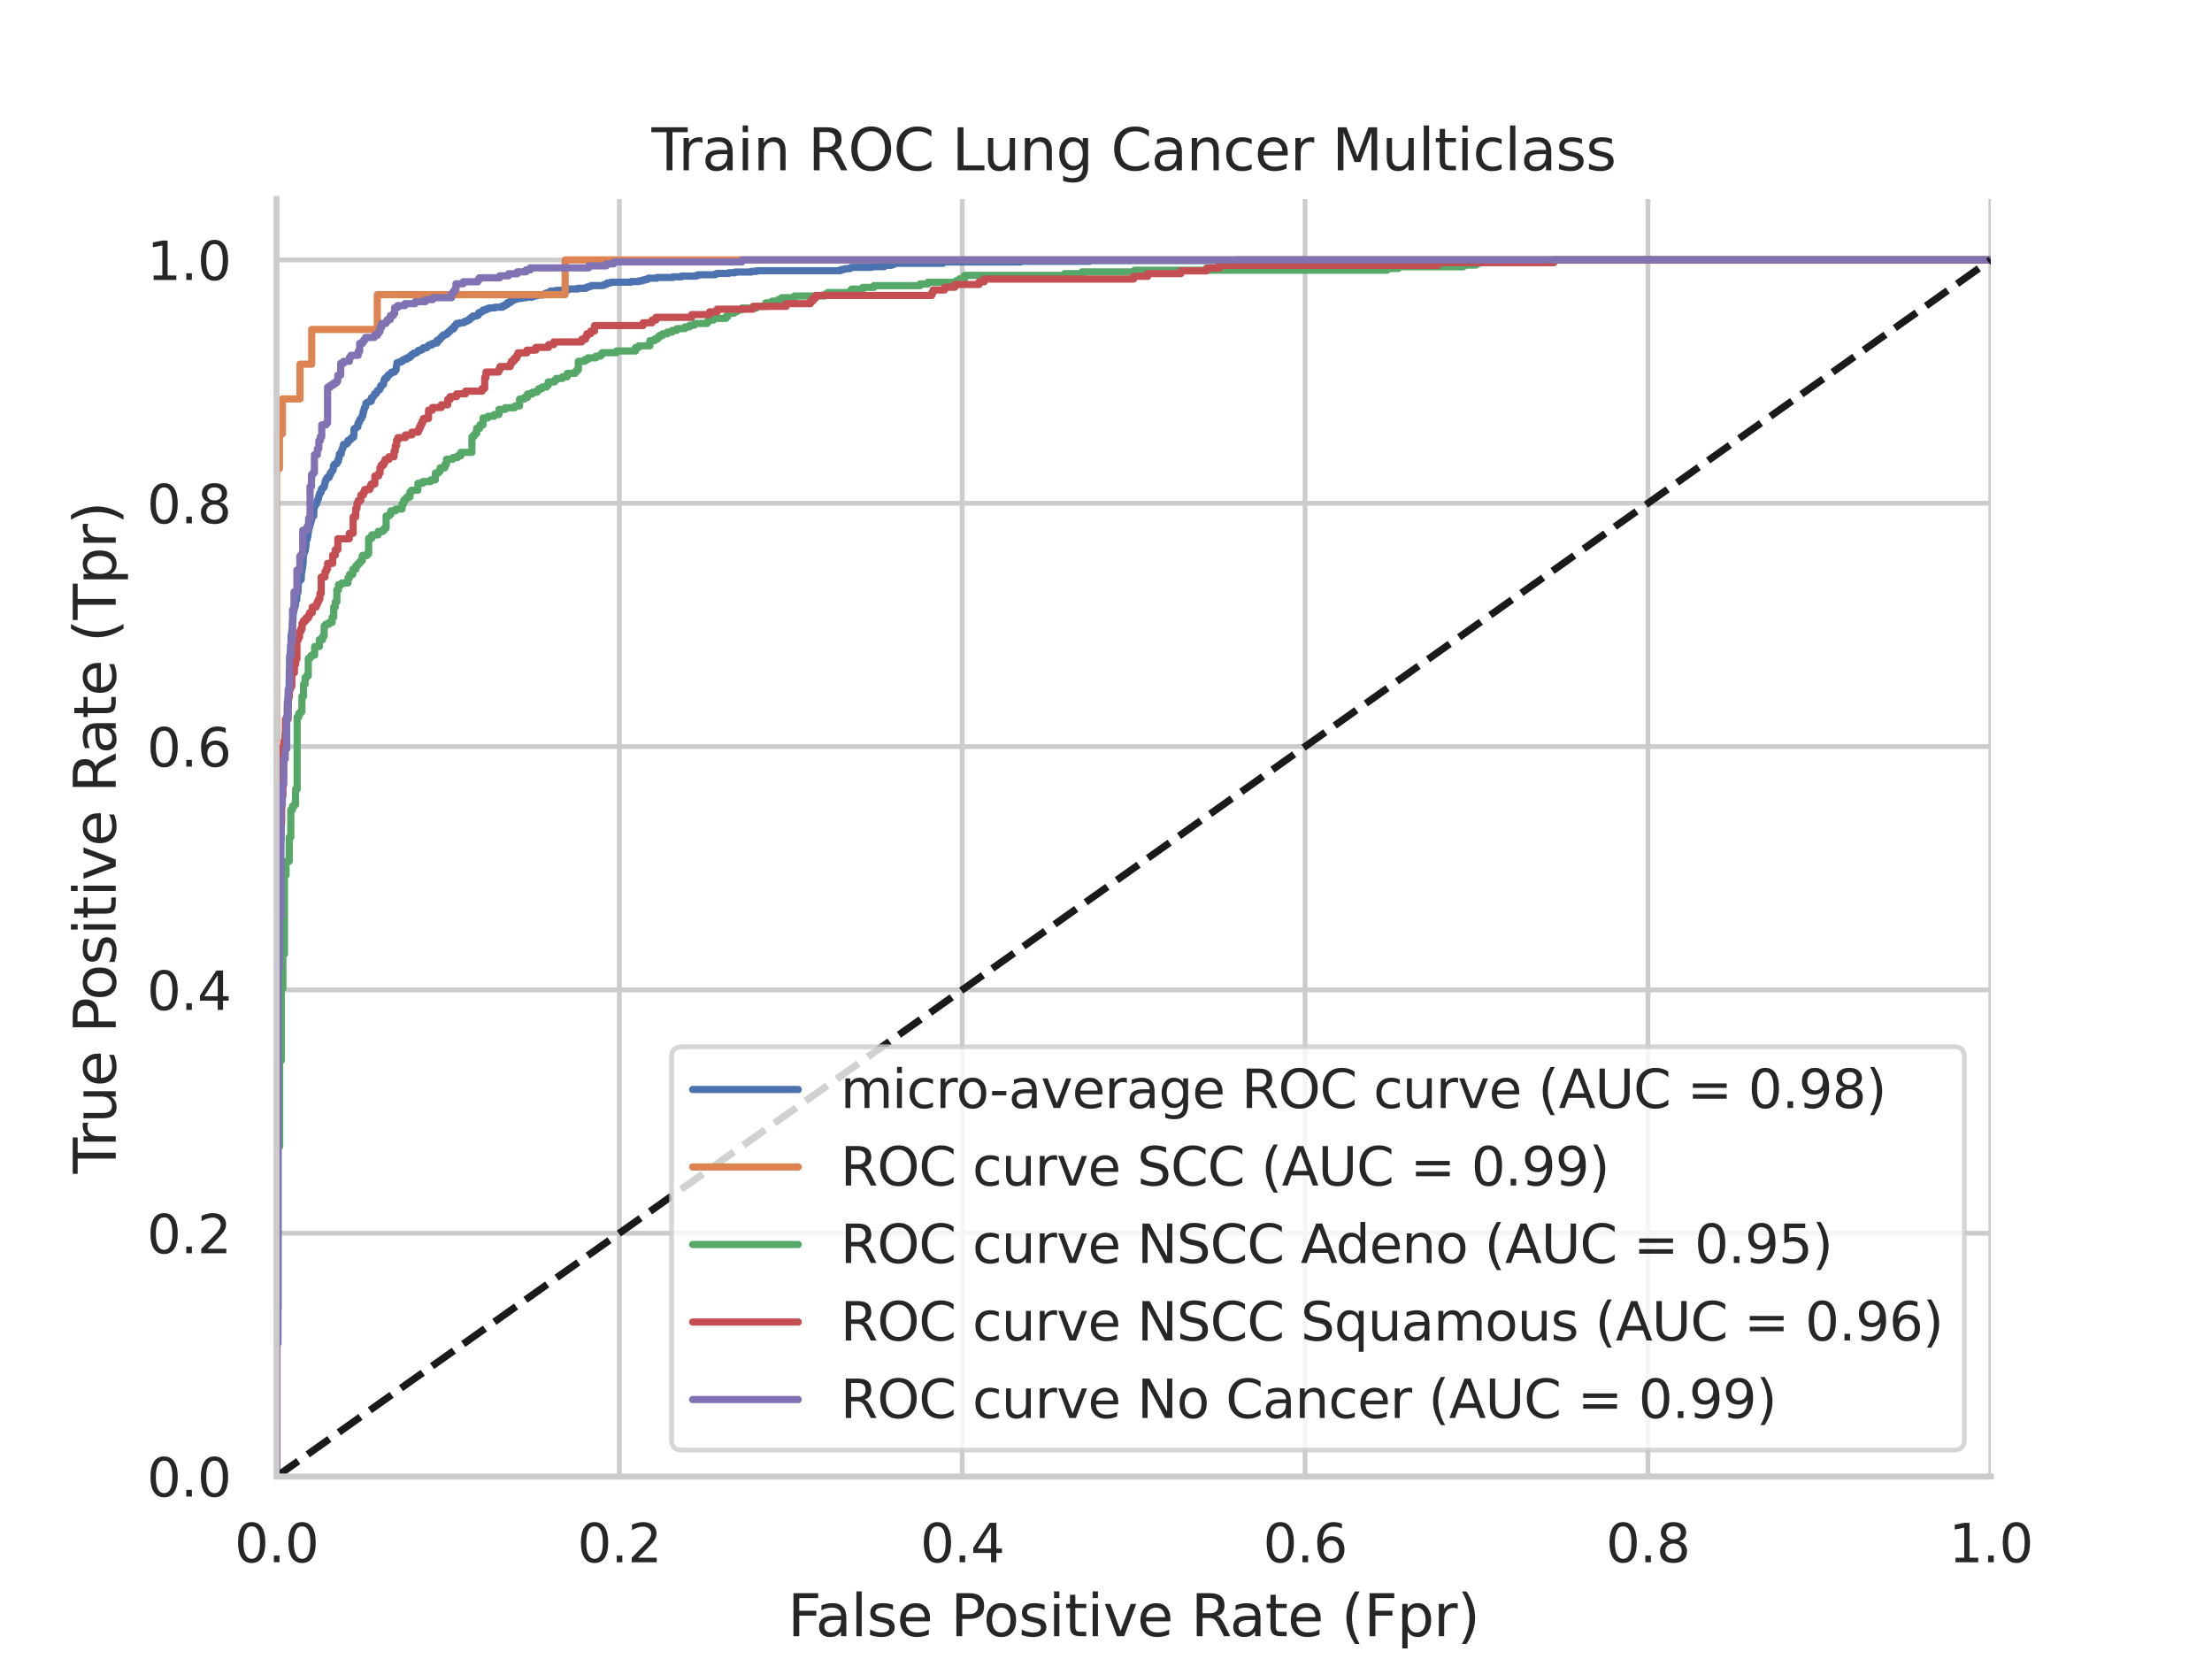 <?xml version="1.0" encoding="utf-8" standalone="no"?>
<!DOCTYPE svg PUBLIC "-//W3C//DTD SVG 1.1//EN"
  "http://www.w3.org/Graphics/SVG/1.1/DTD/svg11.dtd">
<svg xmlns:xlink="http://www.w3.org/1999/xlink" width="460.8pt" height="345.6pt" viewBox="0 0 460.8 345.6" xmlns="http://www.w3.org/2000/svg" version="1.1">
 <defs>
  <style type="text/css">*{stroke-linejoin: round; stroke-linecap: butt}</style>
 </defs>
 <g id="figure_1">
  <g id="patch_1">
   <path d="M 0 345.6 
L 460.8 345.6 
L 460.8 0 
L 0 0 
z
" style="fill: #ffffff"/>
  </g>
  <g id="axes_1">
   <g id="patch_2">
    <path d="M 57.6 307.584 
L 414.72 307.584 
L 414.72 41.472 
L 57.6 41.472 
z
" style="fill: #ffffff"/>
   </g>
   <g id="matplotlib.axis_1">
    <g id="xtick_1">
     <g id="line2d_1">
      <path d="M 57.6 307.584 
L 57.6 41.472 
" clip-path="url(#pff901f9ad7)" style="fill: none; stroke: #cccccc; stroke-linecap: round"/>
     </g>
     <g id="text_1">
      <!-- 0.0 -->
      <g style="fill: #262626" transform="translate(48.853 325.442) scale(0.11 -0.11)">
       <defs>
        <path id="DejaVuSans-30" d="M 2034 4250 
Q 1547 4250 1301 3770 
Q 1056 3291 1056 2328 
Q 1056 1369 1301 889 
Q 1547 409 2034 409 
Q 2525 409 2770 889 
Q 3016 1369 3016 2328 
Q 3016 3291 2770 3770 
Q 2525 4250 2034 4250 
z
M 2034 4750 
Q 2819 4750 3233 4129 
Q 3647 3509 3647 2328 
Q 3647 1150 3233 529 
Q 2819 -91 2034 -91 
Q 1250 -91 836 529 
Q 422 1150 422 2328 
Q 422 3509 836 4129 
Q 1250 4750 2034 4750 
z
" transform="scale(0.016)"/>
        <path id="DejaVuSans-2e" d="M 684 794 
L 1344 794 
L 1344 0 
L 684 0 
L 684 794 
z
" transform="scale(0.016)"/>
       </defs>
       <use xlink:href="#DejaVuSans-30"/>
       <use xlink:href="#DejaVuSans-2e" x="63.623"/>
       <use xlink:href="#DejaVuSans-30" x="95.41"/>
      </g>
     </g>
    </g>
    <g id="xtick_2">
     <g id="line2d_2">
      <path d="M 129.024 307.584 
L 129.024 41.472 
" clip-path="url(#pff901f9ad7)" style="fill: none; stroke: #cccccc; stroke-linecap: round"/>
     </g>
     <g id="text_2">
      <!-- 0.2 -->
      <g style="fill: #262626" transform="translate(120.277 325.442) scale(0.11 -0.11)">
       <defs>
        <path id="DejaVuSans-32" d="M 1228 531 
L 3431 531 
L 3431 0 
L 469 0 
L 469 531 
Q 828 903 1448 1529 
Q 2069 2156 2228 2338 
Q 2531 2678 2651 2914 
Q 2772 3150 2772 3378 
Q 2772 3750 2511 3984 
Q 2250 4219 1831 4219 
Q 1534 4219 1204 4116 
Q 875 4013 500 3803 
L 500 4441 
Q 881 4594 1212 4672 
Q 1544 4750 1819 4750 
Q 2544 4750 2975 4387 
Q 3406 4025 3406 3419 
Q 3406 3131 3298 2873 
Q 3191 2616 2906 2266 
Q 2828 2175 2409 1742 
Q 1991 1309 1228 531 
z
" transform="scale(0.016)"/>
       </defs>
       <use xlink:href="#DejaVuSans-30"/>
       <use xlink:href="#DejaVuSans-2e" x="63.623"/>
       <use xlink:href="#DejaVuSans-32" x="95.41"/>
      </g>
     </g>
    </g>
    <g id="xtick_3">
     <g id="line2d_3">
      <path d="M 200.448 307.584 
L 200.448 41.472 
" clip-path="url(#pff901f9ad7)" style="fill: none; stroke: #cccccc; stroke-linecap: round"/>
     </g>
     <g id="text_3">
      <!-- 0.4 -->
      <g style="fill: #262626" transform="translate(191.701 325.442) scale(0.11 -0.11)">
       <defs>
        <path id="DejaVuSans-34" d="M 2419 4116 
L 825 1625 
L 2419 1625 
L 2419 4116 
z
M 2253 4666 
L 3047 4666 
L 3047 1625 
L 3713 1625 
L 3713 1100 
L 3047 1100 
L 3047 0 
L 2419 0 
L 2419 1100 
L 313 1100 
L 313 1709 
L 2253 4666 
z
" transform="scale(0.016)"/>
       </defs>
       <use xlink:href="#DejaVuSans-30"/>
       <use xlink:href="#DejaVuSans-2e" x="63.623"/>
       <use xlink:href="#DejaVuSans-34" x="95.41"/>
      </g>
     </g>
    </g>
    <g id="xtick_4">
     <g id="line2d_4">
      <path d="M 271.872 307.584 
L 271.872 41.472 
" clip-path="url(#pff901f9ad7)" style="fill: none; stroke: #cccccc; stroke-linecap: round"/>
     </g>
     <g id="text_4">
      <!-- 0.6 -->
      <g style="fill: #262626" transform="translate(263.125 325.442) scale(0.11 -0.11)">
       <defs>
        <path id="DejaVuSans-36" d="M 2113 2584 
Q 1688 2584 1439 2293 
Q 1191 2003 1191 1497 
Q 1191 994 1439 701 
Q 1688 409 2113 409 
Q 2538 409 2786 701 
Q 3034 994 3034 1497 
Q 3034 2003 2786 2293 
Q 2538 2584 2113 2584 
z
M 3366 4563 
L 3366 3988 
Q 3128 4100 2886 4159 
Q 2644 4219 2406 4219 
Q 1781 4219 1451 3797 
Q 1122 3375 1075 2522 
Q 1259 2794 1537 2939 
Q 1816 3084 2150 3084 
Q 2853 3084 3261 2657 
Q 3669 2231 3669 1497 
Q 3669 778 3244 343 
Q 2819 -91 2113 -91 
Q 1303 -91 875 529 
Q 447 1150 447 2328 
Q 447 3434 972 4092 
Q 1497 4750 2381 4750 
Q 2619 4750 2861 4703 
Q 3103 4656 3366 4563 
z
" transform="scale(0.016)"/>
       </defs>
       <use xlink:href="#DejaVuSans-30"/>
       <use xlink:href="#DejaVuSans-2e" x="63.623"/>
       <use xlink:href="#DejaVuSans-36" x="95.41"/>
      </g>
     </g>
    </g>
    <g id="xtick_5">
     <g id="line2d_5">
      <path d="M 343.296 307.584 
L 343.296 41.472 
" clip-path="url(#pff901f9ad7)" style="fill: none; stroke: #cccccc; stroke-linecap: round"/>
     </g>
     <g id="text_5">
      <!-- 0.8 -->
      <g style="fill: #262626" transform="translate(334.549 325.442) scale(0.11 -0.11)">
       <defs>
        <path id="DejaVuSans-38" d="M 2034 2216 
Q 1584 2216 1326 1975 
Q 1069 1734 1069 1313 
Q 1069 891 1326 650 
Q 1584 409 2034 409 
Q 2484 409 2743 651 
Q 3003 894 3003 1313 
Q 3003 1734 2745 1975 
Q 2488 2216 2034 2216 
z
M 1403 2484 
Q 997 2584 770 2862 
Q 544 3141 544 3541 
Q 544 4100 942 4425 
Q 1341 4750 2034 4750 
Q 2731 4750 3128 4425 
Q 3525 4100 3525 3541 
Q 3525 3141 3298 2862 
Q 3072 2584 2669 2484 
Q 3125 2378 3379 2068 
Q 3634 1759 3634 1313 
Q 3634 634 3220 271 
Q 2806 -91 2034 -91 
Q 1263 -91 848 271 
Q 434 634 434 1313 
Q 434 1759 690 2068 
Q 947 2378 1403 2484 
z
M 1172 3481 
Q 1172 3119 1398 2916 
Q 1625 2713 2034 2713 
Q 2441 2713 2670 2916 
Q 2900 3119 2900 3481 
Q 2900 3844 2670 4047 
Q 2441 4250 2034 4250 
Q 1625 4250 1398 4047 
Q 1172 3844 1172 3481 
z
" transform="scale(0.016)"/>
       </defs>
       <use xlink:href="#DejaVuSans-30"/>
       <use xlink:href="#DejaVuSans-2e" x="63.623"/>
       <use xlink:href="#DejaVuSans-38" x="95.41"/>
      </g>
     </g>
    </g>
    <g id="xtick_6">
     <g id="line2d_6">
      <path d="M 414.72 307.584 
L 414.72 41.472 
" clip-path="url(#pff901f9ad7)" style="fill: none; stroke: #cccccc; stroke-linecap: round"/>
     </g>
     <g id="text_6">
      <!-- 1.0 -->
      <g style="fill: #262626" transform="translate(405.973 325.442) scale(0.11 -0.11)">
       <defs>
        <path id="DejaVuSans-31" d="M 794 531 
L 1825 531 
L 1825 4091 
L 703 3866 
L 703 4441 
L 1819 4666 
L 2450 4666 
L 2450 531 
L 3481 531 
L 3481 0 
L 794 0 
L 794 531 
z
" transform="scale(0.016)"/>
       </defs>
       <use xlink:href="#DejaVuSans-31"/>
       <use xlink:href="#DejaVuSans-2e" x="63.623"/>
       <use xlink:href="#DejaVuSans-30" x="95.41"/>
      </g>
     </g>
    </g>
    <g id="text_7">
     <!-- False Positive Rate (Fpr) -->
     <g style="fill: #262626" transform="translate(164.085 340.848) scale(0.12 -0.12)">
      <defs>
       <path id="DejaVuSans-46" d="M 628 4666 
L 3309 4666 
L 3309 4134 
L 1259 4134 
L 1259 2759 
L 3109 2759 
L 3109 2228 
L 1259 2228 
L 1259 0 
L 628 0 
L 628 4666 
z
" transform="scale(0.016)"/>
       <path id="DejaVuSans-61" d="M 2194 1759 
Q 1497 1759 1228 1600 
Q 959 1441 959 1056 
Q 959 750 1161 570 
Q 1363 391 1709 391 
Q 2188 391 2477 730 
Q 2766 1069 2766 1631 
L 2766 1759 
L 2194 1759 
z
M 3341 1997 
L 3341 0 
L 2766 0 
L 2766 531 
Q 2569 213 2275 61 
Q 1981 -91 1556 -91 
Q 1019 -91 701 211 
Q 384 513 384 1019 
Q 384 1609 779 1909 
Q 1175 2209 1959 2209 
L 2766 2209 
L 2766 2266 
Q 2766 2663 2505 2880 
Q 2244 3097 1772 3097 
Q 1472 3097 1187 3025 
Q 903 2953 641 2809 
L 641 3341 
Q 956 3463 1253 3523 
Q 1550 3584 1831 3584 
Q 2591 3584 2966 3190 
Q 3341 2797 3341 1997 
z
" transform="scale(0.016)"/>
       <path id="DejaVuSans-6c" d="M 603 4863 
L 1178 4863 
L 1178 0 
L 603 0 
L 603 4863 
z
" transform="scale(0.016)"/>
       <path id="DejaVuSans-73" d="M 2834 3397 
L 2834 2853 
Q 2591 2978 2328 3040 
Q 2066 3103 1784 3103 
Q 1356 3103 1142 2972 
Q 928 2841 928 2578 
Q 928 2378 1081 2264 
Q 1234 2150 1697 2047 
L 1894 2003 
Q 2506 1872 2764 1633 
Q 3022 1394 3022 966 
Q 3022 478 2636 193 
Q 2250 -91 1575 -91 
Q 1294 -91 989 -36 
Q 684 19 347 128 
L 347 722 
Q 666 556 975 473 
Q 1284 391 1588 391 
Q 1994 391 2212 530 
Q 2431 669 2431 922 
Q 2431 1156 2273 1281 
Q 2116 1406 1581 1522 
L 1381 1569 
Q 847 1681 609 1914 
Q 372 2147 372 2553 
Q 372 3047 722 3315 
Q 1072 3584 1716 3584 
Q 2034 3584 2315 3537 
Q 2597 3491 2834 3397 
z
" transform="scale(0.016)"/>
       <path id="DejaVuSans-65" d="M 3597 1894 
L 3597 1613 
L 953 1613 
Q 991 1019 1311 708 
Q 1631 397 2203 397 
Q 2534 397 2845 478 
Q 3156 559 3463 722 
L 3463 178 
Q 3153 47 2828 -22 
Q 2503 -91 2169 -91 
Q 1331 -91 842 396 
Q 353 884 353 1716 
Q 353 2575 817 3079 
Q 1281 3584 2069 3584 
Q 2775 3584 3186 3129 
Q 3597 2675 3597 1894 
z
M 3022 2063 
Q 3016 2534 2758 2815 
Q 2500 3097 2075 3097 
Q 1594 3097 1305 2825 
Q 1016 2553 972 2059 
L 3022 2063 
z
" transform="scale(0.016)"/>
       <path id="DejaVuSans-20" transform="scale(0.016)"/>
       <path id="DejaVuSans-50" d="M 1259 4147 
L 1259 2394 
L 2053 2394 
Q 2494 2394 2734 2622 
Q 2975 2850 2975 3272 
Q 2975 3691 2734 3919 
Q 2494 4147 2053 4147 
L 1259 4147 
z
M 628 4666 
L 2053 4666 
Q 2838 4666 3239 4311 
Q 3641 3956 3641 3272 
Q 3641 2581 3239 2228 
Q 2838 1875 2053 1875 
L 1259 1875 
L 1259 0 
L 628 0 
L 628 4666 
z
" transform="scale(0.016)"/>
       <path id="DejaVuSans-6f" d="M 1959 3097 
Q 1497 3097 1228 2736 
Q 959 2375 959 1747 
Q 959 1119 1226 758 
Q 1494 397 1959 397 
Q 2419 397 2687 759 
Q 2956 1122 2956 1747 
Q 2956 2369 2687 2733 
Q 2419 3097 1959 3097 
z
M 1959 3584 
Q 2709 3584 3137 3096 
Q 3566 2609 3566 1747 
Q 3566 888 3137 398 
Q 2709 -91 1959 -91 
Q 1206 -91 779 398 
Q 353 888 353 1747 
Q 353 2609 779 3096 
Q 1206 3584 1959 3584 
z
" transform="scale(0.016)"/>
       <path id="DejaVuSans-69" d="M 603 3500 
L 1178 3500 
L 1178 0 
L 603 0 
L 603 3500 
z
M 603 4863 
L 1178 4863 
L 1178 4134 
L 603 4134 
L 603 4863 
z
" transform="scale(0.016)"/>
       <path id="DejaVuSans-74" d="M 1172 4494 
L 1172 3500 
L 2356 3500 
L 2356 3053 
L 1172 3053 
L 1172 1153 
Q 1172 725 1289 603 
Q 1406 481 1766 481 
L 2356 481 
L 2356 0 
L 1766 0 
Q 1100 0 847 248 
Q 594 497 594 1153 
L 594 3053 
L 172 3053 
L 172 3500 
L 594 3500 
L 594 4494 
L 1172 4494 
z
" transform="scale(0.016)"/>
       <path id="DejaVuSans-76" d="M 191 3500 
L 800 3500 
L 1894 563 
L 2988 3500 
L 3597 3500 
L 2284 0 
L 1503 0 
L 191 3500 
z
" transform="scale(0.016)"/>
       <path id="DejaVuSans-52" d="M 2841 2188 
Q 3044 2119 3236 1894 
Q 3428 1669 3622 1275 
L 4263 0 
L 3584 0 
L 2988 1197 
Q 2756 1666 2539 1819 
Q 2322 1972 1947 1972 
L 1259 1972 
L 1259 0 
L 628 0 
L 628 4666 
L 2053 4666 
Q 2853 4666 3247 4331 
Q 3641 3997 3641 3322 
Q 3641 2881 3436 2590 
Q 3231 2300 2841 2188 
z
M 1259 4147 
L 1259 2491 
L 2053 2491 
Q 2509 2491 2742 2702 
Q 2975 2913 2975 3322 
Q 2975 3731 2742 3939 
Q 2509 4147 2053 4147 
L 1259 4147 
z
" transform="scale(0.016)"/>
       <path id="DejaVuSans-28" d="M 1984 4856 
Q 1566 4138 1362 3434 
Q 1159 2731 1159 2009 
Q 1159 1288 1364 580 
Q 1569 -128 1984 -844 
L 1484 -844 
Q 1016 -109 783 600 
Q 550 1309 550 2009 
Q 550 2706 781 3412 
Q 1013 4119 1484 4856 
L 1984 4856 
z
" transform="scale(0.016)"/>
       <path id="DejaVuSans-70" d="M 1159 525 
L 1159 -1331 
L 581 -1331 
L 581 3500 
L 1159 3500 
L 1159 2969 
Q 1341 3281 1617 3432 
Q 1894 3584 2278 3584 
Q 2916 3584 3314 3078 
Q 3713 2572 3713 1747 
Q 3713 922 3314 415 
Q 2916 -91 2278 -91 
Q 1894 -91 1617 61 
Q 1341 213 1159 525 
z
M 3116 1747 
Q 3116 2381 2855 2742 
Q 2594 3103 2138 3103 
Q 1681 3103 1420 2742 
Q 1159 2381 1159 1747 
Q 1159 1113 1420 752 
Q 1681 391 2138 391 
Q 2594 391 2855 752 
Q 3116 1113 3116 1747 
z
" transform="scale(0.016)"/>
       <path id="DejaVuSans-72" d="M 2631 2963 
Q 2534 3019 2420 3045 
Q 2306 3072 2169 3072 
Q 1681 3072 1420 2755 
Q 1159 2438 1159 1844 
L 1159 0 
L 581 0 
L 581 3500 
L 1159 3500 
L 1159 2956 
Q 1341 3275 1631 3429 
Q 1922 3584 2338 3584 
Q 2397 3584 2469 3576 
Q 2541 3569 2628 3553 
L 2631 2963 
z
" transform="scale(0.016)"/>
       <path id="DejaVuSans-29" d="M 513 4856 
L 1013 4856 
Q 1481 4119 1714 3412 
Q 1947 2706 1947 2009 
Q 1947 1309 1714 600 
Q 1481 -109 1013 -844 
L 513 -844 
Q 928 -128 1133 580 
Q 1338 1288 1338 2009 
Q 1338 2731 1133 3434 
Q 928 4138 513 4856 
z
" transform="scale(0.016)"/>
      </defs>
      <use xlink:href="#DejaVuSans-46"/>
      <use xlink:href="#DejaVuSans-61" x="48.395"/>
      <use xlink:href="#DejaVuSans-6c" x="109.674"/>
      <use xlink:href="#DejaVuSans-73" x="137.457"/>
      <use xlink:href="#DejaVuSans-65" x="189.557"/>
      <use xlink:href="#DejaVuSans-20" x="251.08"/>
      <use xlink:href="#DejaVuSans-50" x="282.867"/>
      <use xlink:href="#DejaVuSans-6f" x="339.545"/>
      <use xlink:href="#DejaVuSans-73" x="400.727"/>
      <use xlink:href="#DejaVuSans-69" x="452.826"/>
      <use xlink:href="#DejaVuSans-74" x="480.609"/>
      <use xlink:href="#DejaVuSans-69" x="519.818"/>
      <use xlink:href="#DejaVuSans-76" x="547.602"/>
      <use xlink:href="#DejaVuSans-65" x="606.781"/>
      <use xlink:href="#DejaVuSans-20" x="668.305"/>
      <use xlink:href="#DejaVuSans-52" x="700.092"/>
      <use xlink:href="#DejaVuSans-61" x="767.324"/>
      <use xlink:href="#DejaVuSans-74" x="828.604"/>
      <use xlink:href="#DejaVuSans-65" x="867.812"/>
      <use xlink:href="#DejaVuSans-20" x="929.336"/>
      <use xlink:href="#DejaVuSans-28" x="961.123"/>
      <use xlink:href="#DejaVuSans-46" x="1000.137"/>
      <use xlink:href="#DejaVuSans-70" x="1057.656"/>
      <use xlink:href="#DejaVuSans-72" x="1121.133"/>
      <use xlink:href="#DejaVuSans-29" x="1162.246"/>
     </g>
    </g>
   </g>
   <g id="matplotlib.axis_2">
    <g id="ytick_1">
     <g id="line2d_7">
      <path d="M 57.6 307.584 
L 414.72 307.584 
" clip-path="url(#pff901f9ad7)" style="fill: none; stroke: #cccccc; stroke-linecap: round"/>
     </g>
     <g id="text_8">
      <!-- 0.0 -->
      <g style="fill: #262626" transform="translate(30.607 311.763) scale(0.11 -0.11)">
       <use xlink:href="#DejaVuSans-30"/>
       <use xlink:href="#DejaVuSans-2e" x="63.623"/>
       <use xlink:href="#DejaVuSans-30" x="95.41"/>
      </g>
     </g>
    </g>
    <g id="ytick_2">
     <g id="line2d_8">
      <path d="M 57.6 256.896 
L 414.72 256.896 
" clip-path="url(#pff901f9ad7)" style="fill: none; stroke: #cccccc; stroke-linecap: round"/>
     </g>
     <g id="text_9">
      <!-- 0.2 -->
      <g style="fill: #262626" transform="translate(30.607 261.075) scale(0.11 -0.11)">
       <use xlink:href="#DejaVuSans-30"/>
       <use xlink:href="#DejaVuSans-2e" x="63.623"/>
       <use xlink:href="#DejaVuSans-32" x="95.41"/>
      </g>
     </g>
    </g>
    <g id="ytick_3">
     <g id="line2d_9">
      <path d="M 57.6 206.208 
L 414.72 206.208 
" clip-path="url(#pff901f9ad7)" style="fill: none; stroke: #cccccc; stroke-linecap: round"/>
     </g>
     <g id="text_10">
      <!-- 0.4 -->
      <g style="fill: #262626" transform="translate(30.607 210.387) scale(0.11 -0.11)">
       <use xlink:href="#DejaVuSans-30"/>
       <use xlink:href="#DejaVuSans-2e" x="63.623"/>
       <use xlink:href="#DejaVuSans-34" x="95.41"/>
      </g>
     </g>
    </g>
    <g id="ytick_4">
     <g id="line2d_10">
      <path d="M 57.6 155.52 
L 414.72 155.52 
" clip-path="url(#pff901f9ad7)" style="fill: none; stroke: #cccccc; stroke-linecap: round"/>
     </g>
     <g id="text_11">
      <!-- 0.6 -->
      <g style="fill: #262626" transform="translate(30.607 159.699) scale(0.11 -0.11)">
       <use xlink:href="#DejaVuSans-30"/>
       <use xlink:href="#DejaVuSans-2e" x="63.623"/>
       <use xlink:href="#DejaVuSans-36" x="95.41"/>
      </g>
     </g>
    </g>
    <g id="ytick_5">
     <g id="line2d_11">
      <path d="M 57.6 104.832 
L 414.72 104.832 
" clip-path="url(#pff901f9ad7)" style="fill: none; stroke: #cccccc; stroke-linecap: round"/>
     </g>
     <g id="text_12">
      <!-- 0.8 -->
      <g style="fill: #262626" transform="translate(30.607 109.011) scale(0.11 -0.11)">
       <use xlink:href="#DejaVuSans-30"/>
       <use xlink:href="#DejaVuSans-2e" x="63.623"/>
       <use xlink:href="#DejaVuSans-38" x="95.41"/>
      </g>
     </g>
    </g>
    <g id="ytick_6">
     <g id="line2d_12">
      <path d="M 57.6 54.144 
L 414.72 54.144 
" clip-path="url(#pff901f9ad7)" style="fill: none; stroke: #cccccc; stroke-linecap: round"/>
     </g>
     <g id="text_13">
      <!-- 1.0 -->
      <g style="fill: #262626" transform="translate(30.607 58.323) scale(0.11 -0.11)">
       <use xlink:href="#DejaVuSans-31"/>
       <use xlink:href="#DejaVuSans-2e" x="63.623"/>
       <use xlink:href="#DejaVuSans-30" x="95.41"/>
      </g>
     </g>
    </g>
    <g id="text_14">
     <!-- True Positive Rate (Tpr) -->
     <g style="fill: #262626" transform="translate(24.111 244.493) rotate(-90) scale(0.12 -0.12)">
      <defs>
       <path id="DejaVuSans-54" d="M -19 4666 
L 3928 4666 
L 3928 4134 
L 2272 4134 
L 2272 0 
L 1638 0 
L 1638 4134 
L -19 4134 
L -19 4666 
z
" transform="scale(0.016)"/>
       <path id="DejaVuSans-75" d="M 544 1381 
L 544 3500 
L 1119 3500 
L 1119 1403 
Q 1119 906 1312 657 
Q 1506 409 1894 409 
Q 2359 409 2629 706 
Q 2900 1003 2900 1516 
L 2900 3500 
L 3475 3500 
L 3475 0 
L 2900 0 
L 2900 538 
Q 2691 219 2414 64 
Q 2138 -91 1772 -91 
Q 1169 -91 856 284 
Q 544 659 544 1381 
z
M 1991 3584 
L 1991 3584 
z
" transform="scale(0.016)"/>
      </defs>
      <use xlink:href="#DejaVuSans-54"/>
      <use xlink:href="#DejaVuSans-72" x="46.334"/>
      <use xlink:href="#DejaVuSans-75" x="87.447"/>
      <use xlink:href="#DejaVuSans-65" x="150.826"/>
      <use xlink:href="#DejaVuSans-20" x="212.35"/>
      <use xlink:href="#DejaVuSans-50" x="244.137"/>
      <use xlink:href="#DejaVuSans-6f" x="300.814"/>
      <use xlink:href="#DejaVuSans-73" x="361.996"/>
      <use xlink:href="#DejaVuSans-69" x="414.096"/>
      <use xlink:href="#DejaVuSans-74" x="441.879"/>
      <use xlink:href="#DejaVuSans-69" x="481.088"/>
      <use xlink:href="#DejaVuSans-76" x="508.871"/>
      <use xlink:href="#DejaVuSans-65" x="568.051"/>
      <use xlink:href="#DejaVuSans-20" x="629.574"/>
      <use xlink:href="#DejaVuSans-52" x="661.361"/>
      <use xlink:href="#DejaVuSans-61" x="728.594"/>
      <use xlink:href="#DejaVuSans-74" x="789.873"/>
      <use xlink:href="#DejaVuSans-65" x="829.082"/>
      <use xlink:href="#DejaVuSans-20" x="890.605"/>
      <use xlink:href="#DejaVuSans-28" x="922.393"/>
      <use xlink:href="#DejaVuSans-54" x="961.406"/>
      <use xlink:href="#DejaVuSans-70" x="1022.49"/>
      <use xlink:href="#DejaVuSans-72" x="1085.967"/>
      <use xlink:href="#DejaVuSans-29" x="1127.08"/>
     </g>
    </g>
   </g>
   <g id="line2d_13">
    <path d="M 57.6 307.584 
L 57.667 268.723 
L 57.734 268.723 
L 57.8 214.656 
L 57.867 214.656 
L 57.867 208.038 
L 58.001 208.038 
L 58.067 191.142 
L 58.134 191.142 
L 58.201 184.384 
L 58.268 184.384 
L 58.335 183.398 
L 58.401 183.398 
L 58.468 175.091 
L 58.535 175.091 
L 58.602 168.333 
L 58.668 168.333 
L 58.735 166.502 
L 58.802 166.502 
L 58.869 163.686 
L 58.936 163.686 
L 59.002 159.744 
L 59.069 159.744 
L 59.136 156.224 
L 59.203 156.224 
L 59.269 154.253 
L 59.336 154.253 
L 59.403 152.845 
L 59.537 152.845 
L 59.603 150.451 
L 59.67 150.451 
L 59.737 149.888 
L 59.804 149.888 
L 59.87 146.227 
L 60.071 146.227 
L 60.138 144.538 
L 60.204 144.538 
L 60.271 139.61 
L 60.338 139.61 
L 60.405 136.934 
L 60.471 136.934 
L 60.538 134.541 
L 60.605 134.541 
L 60.672 132.147 
L 60.738 132.147 
L 60.805 131.302 
L 60.872 131.302 
L 60.939 129.613 
L 61.006 129.613 
L 61.072 127.782 
L 61.139 127.782 
L 61.206 127.078 
L 61.273 127.078 
L 61.339 126.515 
L 61.406 126.515 
L 61.406 126.234 
L 61.54 126.234 
L 61.607 124.966 
L 61.807 124.966 
L 61.874 123.418 
L 62.074 123.418 
L 62.141 121.446 
L 62.208 121.446 
L 62.274 121.165 
L 62.341 121.165 
L 62.408 120.883 
L 62.608 120.883 
L 62.608 120.742 
L 62.742 120.742 
L 62.809 119.194 
L 62.875 119.194 
L 62.942 118.49 
L 63.009 118.49 
L 63.076 117.504 
L 63.142 117.504 
L 63.209 115.392 
L 63.343 115.392 
L 63.41 114.97 
L 63.476 114.97 
L 63.476 114.688 
L 63.61 114.688 
L 63.677 113.702 
L 63.743 113.702 
L 63.81 112.576 
L 63.877 112.576 
L 63.877 112.294 
L 64.011 112.294 
L 64.077 111.731 
L 64.144 111.731 
L 64.211 110.746 
L 64.278 110.746 
L 64.344 109.901 
L 64.478 109.901 
L 64.545 109.478 
L 64.612 109.478 
L 64.678 108.915 
L 64.745 108.915 
L 64.812 108.493 
L 64.879 108.493 
L 64.945 107.789 
L 65.012 107.789 
L 65.012 107.648 
L 65.146 107.648 
L 65.146 107.507 
L 65.346 107.507 
L 65.413 105.677 
L 65.546 105.677 
L 65.613 105.254 
L 65.747 105.254 
L 65.813 104.973 
L 65.947 104.973 
L 66.014 104.55 
L 66.081 104.55 
L 66.147 104.128 
L 66.214 104.128 
L 66.281 103.846 
L 66.348 103.846 
L 66.414 103.283 
L 66.481 103.283 
L 66.548 102.861 
L 66.615 102.861 
L 66.615 102.72 
L 66.748 102.72 
L 66.748 102.579 
L 66.882 102.579 
L 66.949 101.875 
L 67.216 101.875 
L 67.216 101.594 
L 67.349 101.594 
L 67.349 101.453 
L 67.55 101.453 
L 67.616 100.89 
L 67.683 100.89 
L 67.75 100.186 
L 67.884 100.186 
L 67.884 99.904 
L 68.017 99.904 
L 68.084 99.622 
L 68.151 99.622 
L 68.151 99.482 
L 68.551 99.482 
L 68.551 99.059 
L 68.685 99.059 
L 68.685 98.918 
L 68.818 98.918 
L 68.818 98.496 
L 69.019 98.496 
L 69.086 98.214 
L 69.152 98.214 
L 69.152 98.074 
L 69.286 98.074 
L 69.353 97.792 
L 69.419 97.792 
L 69.486 96.947 
L 69.687 96.947 
L 69.687 96.666 
L 70.087 96.666 
L 70.087 96.525 
L 70.221 96.525 
L 70.288 96.102 
L 70.488 96.102 
L 70.488 95.539 
L 70.621 95.539 
L 70.688 94.554 
L 71.089 94.554 
L 71.156 93.85 
L 71.222 93.85 
L 71.289 93.427 
L 71.423 93.427 
L 71.489 92.723 
L 71.556 92.723 
L 71.556 92.582 
L 72.024 92.582 
L 72.024 92.442 
L 72.291 92.442 
L 72.291 92.301 
L 72.424 92.301 
L 72.491 91.738 
L 72.892 91.738 
L 72.959 91.456 
L 73.159 91.456 
L 73.159 91.315 
L 73.359 91.315 
L 73.359 91.034 
L 73.693 91.034 
L 73.76 89.344 
L 73.96 89.344 
L 73.96 89.203 
L 74.161 89.203 
L 74.161 89.062 
L 74.294 89.062 
L 74.294 88.922 
L 74.561 88.922 
L 74.561 88.218 
L 74.695 88.218 
L 74.695 87.936 
L 74.895 87.936 
L 74.962 87.373 
L 75.095 87.373 
L 75.095 87.232 
L 75.296 87.232 
L 75.363 86.81 
L 75.429 86.81 
L 75.429 86.669 
L 75.563 86.669 
L 75.63 85.824 
L 75.763 85.824 
L 75.83 85.261 
L 75.897 85.261 
L 75.897 84.979 
L 76.03 84.979 
L 76.097 84.698 
L 76.164 84.698 
L 76.231 83.994 
L 76.431 83.994 
L 76.431 83.853 
L 76.631 83.853 
L 76.631 83.712 
L 77.032 83.712 
L 77.032 83.571 
L 77.366 83.571 
L 77.366 82.867 
L 77.633 82.867 
L 77.7 82.586 
L 77.833 82.586 
L 77.9 82.304 
L 77.967 82.304 
L 78.034 82.022 
L 78.367 82.022 
L 78.367 81.741 
L 78.501 81.741 
L 78.568 81.459 
L 78.635 81.459 
L 78.635 81.318 
L 78.902 81.318 
L 78.902 81.178 
L 79.102 81.178 
L 79.169 80.896 
L 79.236 80.896 
L 79.302 80.333 
L 79.569 80.333 
L 79.569 80.192 
L 79.77 80.192 
L 79.77 80.051 
L 79.903 80.051 
L 79.97 79.347 
L 80.037 79.347 
L 80.037 79.066 
L 80.237 79.066 
L 80.237 78.784 
L 80.571 78.784 
L 80.571 78.643 
L 80.705 78.643 
L 80.771 78.221 
L 80.905 78.221 
L 80.905 78.08 
L 81.172 78.08 
L 81.172 77.939 
L 81.306 77.939 
L 81.306 77.798 
L 81.506 77.798 
L 81.573 77.517 
L 82.174 77.517 
L 82.24 77.235 
L 82.374 77.235 
L 82.374 77.094 
L 82.508 77.094 
L 82.574 76.25 
L 82.641 76.25 
L 82.708 75.546 
L 83.109 75.546 
L 83.109 75.405 
L 83.643 75.405 
L 83.643 75.264 
L 83.843 75.264 
L 83.91 74.982 
L 84.177 74.982 
L 84.177 74.842 
L 84.711 74.842 
L 84.711 74.56 
L 85.179 74.56 
L 85.179 74.419 
L 85.446 74.419 
L 85.446 74.138 
L 85.713 74.138 
L 85.78 73.856 
L 86.047 73.856 
L 86.047 73.715 
L 86.18 73.715 
L 86.18 73.574 
L 86.648 73.574 
L 86.648 73.434 
L 86.915 73.434 
L 86.915 73.293 
L 87.048 73.293 
L 87.115 73.011 
L 87.583 73.011 
L 87.583 72.87 
L 87.916 72.87 
L 87.916 72.73 
L 88.117 72.73 
L 88.184 72.448 
L 88.918 72.448 
L 88.985 72.166 
L 89.185 72.166 
L 89.185 72.026 
L 89.319 72.026 
L 89.319 71.885 
L 89.92 71.885 
L 89.92 71.603 
L 90.387 71.603 
L 90.387 71.462 
L 91.055 71.462 
L 91.055 70.899 
L 91.456 70.899 
L 91.456 70.758 
L 91.656 70.758 
L 91.656 70.477 
L 91.789 70.477 
L 91.789 70.336 
L 91.923 70.336 
L 91.923 70.195 
L 92.19 70.195 
L 92.19 69.914 
L 92.324 69.914 
L 92.324 69.773 
L 92.791 69.773 
L 92.791 69.632 
L 93.125 69.632 
L 93.125 69.35 
L 93.392 69.35 
L 93.459 69.069 
L 93.659 69.069 
L 93.659 68.928 
L 93.86 68.928 
L 93.926 68.646 
L 94.06 68.646 
L 94.06 68.506 
L 94.527 68.506 
L 94.594 67.942 
L 94.861 67.942 
L 94.861 67.802 
L 94.995 67.802 
L 94.995 67.52 
L 95.128 67.52 
L 95.128 67.379 
L 95.796 67.379 
L 95.796 67.238 
L 96.597 67.238 
L 96.597 67.098 
L 96.798 67.098 
L 96.798 66.957 
L 97.198 66.957 
L 97.198 66.816 
L 97.532 66.816 
L 97.532 66.675 
L 97.666 66.675 
L 97.666 66.534 
L 97.933 66.534 
L 98 66.253 
L 98.133 66.253 
L 98.133 66.112 
L 98.467 66.112 
L 98.534 65.83 
L 99.268 65.83 
L 99.268 65.69 
L 99.602 65.69 
L 99.602 65.408 
L 99.736 65.408 
L 99.736 65.126 
L 100.137 65.126 
L 100.137 64.986 
L 100.404 64.986 
L 100.404 64.845 
L 100.604 64.845 
L 100.671 64.563 
L 101.272 64.563 
L 101.272 64.422 
L 101.472 64.422 
L 101.472 64.282 
L 101.94 64.282 
L 101.94 64.141 
L 103.075 64.141 
L 103.075 64 
L 104.677 64 
L 104.677 63.718 
L 105.212 63.718 
L 105.212 63.437 
L 105.679 63.437 
L 105.746 63.014 
L 106.347 63.014 
L 106.347 62.874 
L 106.48 62.874 
L 106.48 62.592 
L 107.015 62.592 
L 107.081 62.31 
L 107.749 62.31 
L 107.749 62.17 
L 108.684 62.17 
L 108.684 62.029 
L 109.552 62.029 
L 109.552 61.888 
L 110.888 61.888 
L 110.888 61.747 
L 111.221 61.747 
L 111.221 61.606 
L 111.889 61.606 
L 111.889 61.466 
L 113.024 61.466 
L 113.024 61.325 
L 113.559 61.325 
L 113.559 61.184 
L 113.759 61.184 
L 113.759 61.043 
L 114.36 61.043 
L 114.36 60.902 
L 114.493 60.902 
L 114.493 60.762 
L 114.694 60.762 
L 114.694 60.621 
L 115.896 60.621 
L 115.896 60.48 
L 117.165 60.48 
L 117.165 60.339 
L 118.5 60.339 
L 118.5 60.198 
L 120.37 60.198 
L 120.37 60.058 
L 122.039 60.058 
L 122.039 59.917 
L 122.306 59.917 
L 122.306 59.776 
L 122.774 59.776 
L 122.774 59.635 
L 123.174 59.635 
L 123.174 59.494 
L 125.645 59.494 
L 125.645 59.354 
L 126.046 59.354 
L 126.046 59.213 
L 126.38 59.213 
L 126.38 59.072 
L 126.513 59.072 
L 126.513 58.931 
L 127.248 58.931 
L 127.248 58.79 
L 131.455 58.79 
L 131.455 58.65 
L 133.124 58.65 
L 133.124 58.509 
L 133.792 58.509 
L 133.792 58.368 
L 134.326 58.368 
L 134.326 58.227 
L 134.86 58.227 
L 134.86 58.086 
L 135.061 58.086 
L 135.061 57.946 
L 136.864 57.946 
L 136.864 57.805 
L 140.202 57.805 
L 140.202 57.664 
L 141.939 57.664 
L 141.939 57.523 
L 145.01 57.523 
L 145.01 57.382 
L 145.478 57.382 
L 145.478 57.242 
L 148.95 57.242 
L 148.95 57.101 
L 149.284 57.101 
L 149.284 56.96 
L 151.821 56.96 
L 151.821 56.819 
L 153.157 56.819 
L 153.157 56.678 
L 156.496 56.678 
L 156.496 56.538 
L 157.631 56.538 
L 157.631 56.397 
L 174.993 56.397 
L 174.993 56.256 
L 175.394 56.256 
L 175.394 56.115 
L 175.994 56.115 
L 175.994 55.974 
L 176.996 55.974 
L 176.996 55.834 
L 177.33 55.834 
L 177.33 55.693 
L 181.537 55.693 
L 181.537 55.552 
L 184.208 55.552 
L 184.275 55.27 
L 185.677 55.27 
L 185.677 55.13 
L 186.145 55.13 
L 186.145 54.989 
L 186.278 54.989 
L 186.278 54.848 
L 196.428 54.848 
L 196.428 54.707 
L 196.628 54.707 
L 196.628 54.566 
L 212.655 54.566 
L 212.655 54.426 
L 227.012 54.426 
L 227.012 54.285 
L 257.595 54.285 
L 257.595 54.144 
L 414.72 54.144 
L 414.72 54.144 
" clip-path="url(#pff901f9ad7)" style="fill: none; stroke: #4c72b0; stroke-width: 1.5; stroke-linecap: round"/>
   </g>
   <g id="line2d_14">
    <path d="M 57.6 307.584 
L 57.6 300.343 
L 57.6 97.591 
L 58.212 97.591 
L 58.212 90.35 
L 58.823 90.35 
L 58.823 83.109 
L 62.492 83.109 
L 62.492 75.867 
L 64.938 75.867 
L 64.938 68.626 
L 78.595 68.626 
L 78.595 61.385 
L 117.732 61.385 
L 117.732 54.144 
L 414.72 54.144 
" clip-path="url(#pff901f9ad7)" style="fill: none; stroke: #dd8452; stroke-width: 1.5; stroke-linecap: round"/>
   </g>
   <g id="line2d_15">
    <path d="M 57.6 307.584 
L 57.6 272.503 
L 57.931 272.503 
L 57.931 238.855 
L 58.262 238.855 
L 58.262 220.956 
L 58.593 220.956 
L 58.593 205.922 
L 58.924 205.922 
L 58.924 198.762 
L 59.255 198.762 
L 59.255 182.296 
L 59.586 182.296 
L 59.586 179.432 
L 60.248 179.432 
L 60.248 174.421 
L 60.579 174.421 
L 60.579 168.693 
L 60.91 168.693 
L 60.91 167.977 
L 61.241 167.977 
L 61.241 167.619 
L 61.572 167.619 
L 61.572 164.398 
L 61.903 164.398 
L 61.903 149.363 
L 62.234 149.363 
L 62.234 148.647 
L 62.565 148.647 
L 62.565 148.289 
L 62.896 148.289 
L 62.896 145.067 
L 63.227 145.067 
L 63.227 142.562 
L 63.558 142.562 
L 63.558 141.13 
L 63.888 141.13 
L 63.888 140.772 
L 64.219 140.772 
L 64.219 137.192 
L 64.55 137.192 
L 64.55 136.834 
L 64.881 136.834 
L 64.881 136.476 
L 65.543 136.476 
L 65.543 134.686 
L 66.536 134.686 
L 66.536 133.255 
L 67.198 133.255 
L 67.198 132.539 
L 67.529 132.539 
L 67.529 130.391 
L 67.86 130.391 
L 67.86 130.033 
L 68.522 130.033 
L 68.522 129.675 
L 69.184 129.675 
L 69.184 128.601 
L 69.515 128.601 
L 69.515 126.453 
L 69.846 126.453 
L 69.846 125.379 
L 70.177 125.379 
L 70.177 122.873 
L 70.508 122.873 
L 70.508 121.8 
L 71.17 121.8 
L 71.17 121.442 
L 72.494 121.442 
L 72.494 120.368 
L 72.825 120.368 
L 72.825 119.652 
L 73.487 119.652 
L 73.487 118.578 
L 74.149 118.578 
L 74.149 117.862 
L 74.48 117.862 
L 74.48 117.504 
L 74.811 117.504 
L 74.811 117.146 
L 75.142 117.146 
L 75.142 116.788 
L 75.473 116.788 
L 75.473 115.714 
L 76.465 115.714 
L 76.465 115.356 
L 76.796 115.356 
L 76.796 112.135 
L 77.458 112.135 
L 77.458 111.419 
L 78.782 111.419 
L 78.782 110.703 
L 79.775 110.703 
L 79.775 110.345 
L 80.106 110.345 
L 80.106 109.987 
L 80.437 109.987 
L 80.437 107.481 
L 81.099 107.481 
L 81.099 107.123 
L 81.43 107.123 
L 81.43 106.407 
L 82.423 106.407 
L 82.423 106.049 
L 83.747 106.049 
L 83.747 104.975 
L 84.078 104.975 
L 84.078 104.259 
L 84.409 104.259 
L 84.409 103.901 
L 84.74 103.901 
L 84.74 103.543 
L 85.402 103.543 
L 85.402 102.469 
L 85.733 102.469 
L 85.733 102.111 
L 87.057 102.111 
L 87.057 100.68 
L 88.05 100.68 
L 88.05 100.322 
L 89.704 100.322 
L 89.704 99.964 
L 90.697 99.964 
L 90.697 98.532 
L 91.359 98.532 
L 91.359 98.174 
L 91.69 98.174 
L 91.69 97.458 
L 92.683 97.458 
L 92.683 96.742 
L 93.014 96.742 
L 93.014 95.668 
L 94.338 95.668 
L 94.338 95.31 
L 95.331 95.31 
L 95.331 94.952 
L 95.993 94.952 
L 95.993 94.236 
L 98.31 94.236 
L 98.31 91.015 
L 98.641 91.015 
L 98.641 90.657 
L 98.972 90.657 
L 98.972 90.299 
L 99.303 90.299 
L 99.303 89.225 
L 99.965 89.225 
L 99.965 88.509 
L 100.627 88.509 
L 100.627 87.077 
L 101.619 87.077 
L 101.619 86.719 
L 102.943 86.719 
L 102.943 86.361 
L 103.936 86.361 
L 103.936 85.287 
L 105.26 85.287 
L 105.26 84.929 
L 107.246 84.929 
L 107.246 84.571 
L 108.239 84.571 
L 108.239 83.139 
L 109.232 83.139 
L 109.232 82.781 
L 109.894 82.781 
L 109.894 82.065 
L 110.887 82.065 
L 110.887 81.707 
L 111.88 81.707 
L 111.88 81.349 
L 112.211 81.349 
L 112.211 80.991 
L 112.873 80.991 
L 112.873 80.633 
L 113.865 80.633 
L 113.865 80.276 
L 114.196 80.276 
L 114.196 79.56 
L 115.52 79.56 
L 115.52 79.202 
L 115.851 79.202 
L 115.851 78.844 
L 117.175 78.844 
L 117.175 78.486 
L 118.168 78.486 
L 118.168 77.77 
L 119.823 77.77 
L 119.823 77.412 
L 120.154 77.412 
L 120.154 77.054 
L 120.485 77.054 
L 120.485 75.264 
L 121.809 75.264 
L 121.809 74.906 
L 122.471 74.906 
L 122.471 74.548 
L 124.126 74.548 
L 124.126 74.19 
L 125.119 74.19 
L 125.119 73.832 
L 125.449 73.832 
L 125.449 73.474 
L 128.428 73.474 
L 128.428 73.116 
L 132.4 73.116 
L 132.4 72.4 
L 133.062 72.4 
L 133.062 72.042 
L 135.379 72.042 
L 135.379 70.968 
L 136.372 70.968 
L 136.372 70.61 
L 137.034 70.61 
L 137.034 70.252 
L 137.365 70.252 
L 137.365 69.895 
L 138.026 69.895 
L 138.026 69.537 
L 139.019 69.537 
L 139.019 69.179 
L 140.012 69.179 
L 140.012 68.821 
L 141.005 68.821 
L 141.005 68.463 
L 142.66 68.463 
L 142.66 68.105 
L 143.653 68.105 
L 143.653 67.747 
L 144.646 67.747 
L 144.646 67.389 
L 147.294 67.389 
L 147.294 67.031 
L 147.625 67.031 
L 147.625 66.673 
L 148.618 66.673 
L 148.618 66.315 
L 151.265 66.315 
L 151.265 65.957 
L 151.596 65.957 
L 151.596 65.241 
L 152.92 65.241 
L 152.92 64.883 
L 153.582 64.883 
L 153.582 64.525 
L 154.575 64.525 
L 154.575 64.167 
L 157.554 64.167 
L 157.554 63.809 
L 159.54 63.809 
L 159.54 63.093 
L 160.864 63.093 
L 160.864 62.735 
L 162.188 62.735 
L 162.188 62.377 
L 162.849 62.377 
L 162.849 62.019 
L 165.497 62.019 
L 165.497 61.661 
L 171.786 61.661 
L 171.786 61.303 
L 172.448 61.303 
L 172.448 60.945 
L 177.081 60.945 
L 177.081 60.587 
L 177.412 60.587 
L 177.412 60.229 
L 179.729 60.229 
L 179.729 59.871 
L 182.046 59.871 
L 182.046 59.513 
L 191.644 59.513 
L 191.644 59.156 
L 193.299 59.156 
L 193.299 58.798 
L 199.256 58.798 
L 199.256 58.44 
L 199.918 58.44 
L 199.918 58.082 
L 200.911 58.082 
L 200.911 57.366 
L 221.763 57.366 
L 221.763 57.008 
L 225.403 57.008 
L 225.403 56.65 
L 236.325 56.65 
L 236.325 56.292 
L 288.95 56.292 
L 288.95 55.934 
L 291.267 55.934 
L 291.267 55.576 
L 304.837 55.576 
L 304.837 55.218 
L 307.485 55.218 
L 307.485 54.86 
L 308.147 54.86 
L 308.147 54.502 
L 323.371 54.502 
L 323.371 54.144 
L 414.72 54.144 
L 414.72 54.144 
" clip-path="url(#pff901f9ad7)" style="fill: none; stroke: #55a868; stroke-width: 1.5; stroke-linecap: round"/>
   </g>
   <g id="line2d_16">
    <path d="M 57.6 307.584 
L 57.6 185.135 
L 57.866 185.135 
L 57.866 176.023 
L 58.132 176.023 
L 58.132 172.036 
L 58.398 172.036 
L 58.398 171.467 
L 58.664 171.467 
L 58.664 165.772 
L 58.931 165.772 
L 58.931 155.52 
L 59.197 155.52 
L 59.197 154.381 
L 59.463 154.381 
L 59.463 149.825 
L 59.995 149.825 
L 59.995 145.268 
L 60.261 145.268 
L 60.261 143.56 
L 60.527 143.56 
L 60.527 142.99 
L 60.793 142.99 
L 60.793 140.143 
L 61.326 140.143 
L 61.326 138.434 
L 61.592 138.434 
L 61.592 137.295 
L 61.858 137.295 
L 61.858 133.308 
L 62.124 133.308 
L 62.124 132.739 
L 62.39 132.739 
L 62.39 131.6 
L 62.656 131.6 
L 62.656 131.03 
L 62.922 131.03 
L 62.922 129.891 
L 63.188 129.891 
L 63.188 129.322 
L 63.721 129.322 
L 63.721 128.752 
L 64.253 128.752 
L 64.253 128.183 
L 64.519 128.183 
L 64.519 127.613 
L 65.051 127.613 
L 65.051 126.474 
L 65.849 126.474 
L 65.849 125.905 
L 66.116 125.905 
L 66.116 125.335 
L 66.382 125.335 
L 66.382 124.765 
L 66.648 124.765 
L 66.648 123.626 
L 66.914 123.626 
L 66.914 120.209 
L 67.712 120.209 
L 67.712 119.07 
L 67.978 119.07 
L 67.978 118.501 
L 68.244 118.501 
L 68.244 117.362 
L 69.309 117.362 
L 69.309 115.653 
L 69.841 115.653 
L 69.841 114.514 
L 70.373 114.514 
L 70.373 112.236 
L 72.768 112.236 
L 72.768 111.097 
L 73.567 111.097 
L 73.567 107.68 
L 74.099 107.68 
L 74.099 105.971 
L 74.365 105.971 
L 74.365 104.832 
L 74.631 104.832 
L 74.631 104.262 
L 75.163 104.262 
L 75.163 103.123 
L 75.695 103.123 
L 75.695 102.554 
L 75.962 102.554 
L 75.962 101.984 
L 77.026 101.984 
L 77.026 101.415 
L 77.292 101.415 
L 77.292 100.845 
L 78.09 100.845 
L 78.09 99.137 
L 78.889 99.137 
L 78.889 98.567 
L 79.155 98.567 
L 79.155 97.428 
L 79.421 97.428 
L 79.421 96.859 
L 79.953 96.859 
L 79.953 96.289 
L 80.219 96.289 
L 80.219 95.72 
L 81.018 95.72 
L 81.018 95.15 
L 82.082 95.15 
L 82.082 94.011 
L 82.348 94.011 
L 82.348 92.872 
L 82.614 92.872 
L 82.614 91.733 
L 82.88 91.733 
L 82.88 91.163 
L 84.477 91.163 
L 84.477 90.594 
L 85.808 90.594 
L 85.808 90.024 
L 87.138 90.024 
L 87.138 89.455 
L 87.404 89.455 
L 87.404 88.885 
L 87.67 88.885 
L 87.67 88.316 
L 87.937 88.316 
L 87.937 87.746 
L 88.203 87.746 
L 88.203 87.177 
L 89.267 87.177 
L 89.267 85.468 
L 90.065 85.468 
L 90.065 84.899 
L 91.928 84.899 
L 91.928 84.329 
L 93.259 84.329 
L 93.259 83.19 
L 93.791 83.19 
L 93.791 82.62 
L 95.122 82.62 
L 95.122 82.051 
L 96.984 82.051 
L 96.984 81.481 
L 100.444 81.481 
L 100.444 80.912 
L 100.976 80.912 
L 100.976 78.634 
L 101.242 78.634 
L 101.242 77.495 
L 103.903 77.495 
L 103.903 76.925 
L 104.169 76.925 
L 104.169 76.356 
L 106.298 76.356 
L 106.298 75.786 
L 106.564 75.786 
L 106.564 75.217 
L 107.097 75.217 
L 107.097 74.647 
L 107.629 74.647 
L 107.629 74.077 
L 107.895 74.077 
L 107.895 73.508 
L 109.758 73.508 
L 109.758 72.938 
L 111.62 72.938 
L 111.62 72.369 
L 114.281 72.369 
L 114.281 71.799 
L 115.346 71.799 
L 115.346 71.23 
L 121.2 71.23 
L 121.2 70.66 
L 121.999 70.66 
L 121.999 70.091 
L 122.265 70.091 
L 122.265 69.521 
L 123.063 69.521 
L 123.063 68.952 
L 123.861 68.952 
L 123.861 67.813 
L 133.974 67.813 
L 133.974 67.243 
L 135.836 67.243 
L 135.836 66.674 
L 136.635 66.674 
L 136.635 66.104 
L 144.086 66.104 
L 144.086 65.535 
L 147.811 65.535 
L 147.811 64.965 
L 149.408 64.965 
L 149.408 64.396 
L 156.859 64.396 
L 156.859 63.826 
L 163.778 63.826 
L 163.778 63.256 
L 168.834 63.256 
L 168.834 62.687 
L 169.366 62.687 
L 169.366 62.117 
L 169.899 62.117 
L 169.899 61.548 
L 194.115 61.548 
L 194.115 60.978 
L 194.381 60.978 
L 194.381 60.409 
L 196.776 60.409 
L 196.776 59.839 
L 198.905 59.839 
L 198.905 59.27 
L 203.961 59.27 
L 203.961 58.7 
L 205.025 58.7 
L 205.025 58.131 
L 236.16 58.131 
L 236.16 57.561 
L 239.087 57.561 
L 239.087 56.992 
L 246.006 56.992 
L 246.006 56.422 
L 251.328 56.422 
L 251.328 55.853 
L 253.989 55.853 
L 253.989 55.283 
L 299.494 55.283 
L 299.494 54.714 
L 323.71 54.714 
L 323.71 54.144 
L 414.72 54.144 
L 414.72 54.144 
" clip-path="url(#pff901f9ad7)" style="fill: none; stroke: #c44e52; stroke-width: 1.5; stroke-linecap: round"/>
   </g>
   <g id="line2d_17">
    <path d="M 57.6 307.584 
L 57.6 279.838 
L 57.904 279.838 
L 57.904 201.57 
L 58.208 201.57 
L 58.208 190.803 
L 58.512 190.803 
L 58.512 167.612 
L 58.816 167.612 
L 58.816 163.471 
L 59.12 163.471 
L 59.12 158.088 
L 59.424 158.088 
L 59.424 156.017 
L 59.728 156.017 
L 59.728 149.391 
L 60.031 149.391 
L 60.031 143.593 
L 60.335 143.593 
L 60.335 136.553 
L 60.639 136.553 
L 60.639 133.655 
L 60.943 133.655 
L 60.943 127.029 
L 61.247 127.029 
L 61.247 123.302 
L 61.855 123.302 
L 61.855 118.746 
L 62.463 118.746 
L 62.463 115.848 
L 62.767 115.848 
L 62.767 115.433 
L 63.071 115.433 
L 63.071 110.464 
L 63.983 110.464 
L 63.983 109.636 
L 64.287 109.636 
L 64.287 107.979 
L 64.59 107.979 
L 64.59 101.353 
L 64.894 101.353 
L 64.894 98.869 
L 65.198 98.869 
L 65.198 98.455 
L 65.502 98.455 
L 65.502 94.728 
L 66.11 94.728 
L 66.11 93.485 
L 66.414 93.485 
L 66.414 91.829 
L 66.718 91.829 
L 66.718 91 
L 67.022 91 
L 67.022 88.516 
L 67.934 88.516 
L 67.934 88.102 
L 68.238 88.102 
L 68.238 80.648 
L 68.845 80.648 
L 68.845 80.233 
L 69.453 80.233 
L 69.453 79.819 
L 70.061 79.819 
L 70.061 79.405 
L 70.365 79.405 
L 70.365 78.163 
L 70.973 78.163 
L 70.973 75.678 
L 71.581 75.678 
L 71.581 75.264 
L 72.797 75.264 
L 72.797 74.436 
L 73.101 74.436 
L 73.101 74.022 
L 74.62 74.022 
L 74.62 73.193 
L 74.924 73.193 
L 74.924 71.537 
L 75.532 71.537 
L 75.532 71.123 
L 75.836 71.123 
L 75.836 70.709 
L 76.14 70.709 
L 76.14 70.295 
L 77.963 70.295 
L 77.963 69.88 
L 78.571 69.88 
L 78.571 69.466 
L 78.875 69.466 
L 78.875 69.052 
L 79.179 69.052 
L 79.179 68.224 
L 79.483 68.224 
L 79.483 67.396 
L 80.395 67.396 
L 80.395 66.982 
L 80.699 66.982 
L 80.699 66.568 
L 81.307 66.568 
L 81.307 65.739 
L 81.915 65.739 
L 81.915 65.325 
L 82.218 65.325 
L 82.218 64.083 
L 82.826 64.083 
L 82.826 63.669 
L 84.346 63.669 
L 84.346 63.255 
L 86.474 63.255 
L 86.474 62.84 
L 88.601 62.84 
L 88.601 62.426 
L 90.121 62.426 
L 90.121 62.012 
L 94.072 62.012 
L 94.072 61.184 
L 94.376 61.184 
L 94.376 60.77 
L 94.68 60.77 
L 94.68 60.356 
L 94.984 60.356 
L 94.984 59.113 
L 96.503 59.113 
L 96.503 58.699 
L 99.543 58.699 
L 99.543 58.285 
L 99.847 58.285 
L 99.847 57.871 
L 104.102 57.871 
L 104.102 57.457 
L 105.925 57.457 
L 105.925 57.043 
L 107.749 57.043 
L 107.749 56.629 
L 109.572 56.629 
L 109.572 56.215 
L 110.484 56.215 
L 110.484 55.8 
L 122.641 55.8 
L 122.641 55.386 
L 126.289 55.386 
L 126.289 54.972 
L 127.808 54.972 
L 127.808 54.558 
L 154.554 54.558 
L 154.554 54.144 
L 414.72 54.144 
L 414.72 54.144 
" clip-path="url(#pff901f9ad7)" style="fill: none; stroke: #8172b3; stroke-width: 1.5; stroke-linecap: round"/>
   </g>
   <g id="line2d_18">
    <path d="M 57.6 307.584 
L 414.72 54.144 
" clip-path="url(#pff901f9ad7)" style="fill: none; stroke-dasharray: 5.55,2.4; stroke-dashoffset: 0; stroke: #1a1a1a; stroke-width: 1.5"/>
   </g>
   <g id="patch_3">
    <path d="M 57.6 307.584 
L 57.6 41.472 
" style="fill: none; stroke: #cccccc; stroke-width: 1.25; stroke-linejoin: miter; stroke-linecap: square"/>
   </g>
   <g id="patch_4">
    <path d="M 57.6 307.584 
L 414.72 307.584 
" style="fill: none; stroke: #cccccc; stroke-width: 1.25; stroke-linejoin: miter; stroke-linecap: square"/>
   </g>
   <g id="text_15">
    <!-- Train ROC Lung Cancer Multiclass -->
    <g style="fill: #262626" transform="translate(135.72 35.472) scale(0.12 -0.12)">
     <defs>
      <path id="DejaVuSans-6e" d="M 3513 2113 
L 3513 0 
L 2938 0 
L 2938 2094 
Q 2938 2591 2744 2837 
Q 2550 3084 2163 3084 
Q 1697 3084 1428 2787 
Q 1159 2491 1159 1978 
L 1159 0 
L 581 0 
L 581 3500 
L 1159 3500 
L 1159 2956 
Q 1366 3272 1645 3428 
Q 1925 3584 2291 3584 
Q 2894 3584 3203 3211 
Q 3513 2838 3513 2113 
z
" transform="scale(0.016)"/>
      <path id="DejaVuSans-4f" d="M 2522 4238 
Q 1834 4238 1429 3725 
Q 1025 3213 1025 2328 
Q 1025 1447 1429 934 
Q 1834 422 2522 422 
Q 3209 422 3611 934 
Q 4013 1447 4013 2328 
Q 4013 3213 3611 3725 
Q 3209 4238 2522 4238 
z
M 2522 4750 
Q 3503 4750 4090 4092 
Q 4678 3434 4678 2328 
Q 4678 1225 4090 567 
Q 3503 -91 2522 -91 
Q 1538 -91 948 565 
Q 359 1222 359 2328 
Q 359 3434 948 4092 
Q 1538 4750 2522 4750 
z
" transform="scale(0.016)"/>
      <path id="DejaVuSans-43" d="M 4122 4306 
L 4122 3641 
Q 3803 3938 3442 4084 
Q 3081 4231 2675 4231 
Q 1875 4231 1450 3742 
Q 1025 3253 1025 2328 
Q 1025 1406 1450 917 
Q 1875 428 2675 428 
Q 3081 428 3442 575 
Q 3803 722 4122 1019 
L 4122 359 
Q 3791 134 3420 21 
Q 3050 -91 2638 -91 
Q 1578 -91 968 557 
Q 359 1206 359 2328 
Q 359 3453 968 4101 
Q 1578 4750 2638 4750 
Q 3056 4750 3426 4639 
Q 3797 4528 4122 4306 
z
" transform="scale(0.016)"/>
      <path id="DejaVuSans-4c" d="M 628 4666 
L 1259 4666 
L 1259 531 
L 3531 531 
L 3531 0 
L 628 0 
L 628 4666 
z
" transform="scale(0.016)"/>
      <path id="DejaVuSans-67" d="M 2906 1791 
Q 2906 2416 2648 2759 
Q 2391 3103 1925 3103 
Q 1463 3103 1205 2759 
Q 947 2416 947 1791 
Q 947 1169 1205 825 
Q 1463 481 1925 481 
Q 2391 481 2648 825 
Q 2906 1169 2906 1791 
z
M 3481 434 
Q 3481 -459 3084 -895 
Q 2688 -1331 1869 -1331 
Q 1566 -1331 1297 -1286 
Q 1028 -1241 775 -1147 
L 775 -588 
Q 1028 -725 1275 -790 
Q 1522 -856 1778 -856 
Q 2344 -856 2625 -561 
Q 2906 -266 2906 331 
L 2906 616 
Q 2728 306 2450 153 
Q 2172 0 1784 0 
Q 1141 0 747 490 
Q 353 981 353 1791 
Q 353 2603 747 3093 
Q 1141 3584 1784 3584 
Q 2172 3584 2450 3431 
Q 2728 3278 2906 2969 
L 2906 3500 
L 3481 3500 
L 3481 434 
z
" transform="scale(0.016)"/>
      <path id="DejaVuSans-63" d="M 3122 3366 
L 3122 2828 
Q 2878 2963 2633 3030 
Q 2388 3097 2138 3097 
Q 1578 3097 1268 2742 
Q 959 2388 959 1747 
Q 959 1106 1268 751 
Q 1578 397 2138 397 
Q 2388 397 2633 464 
Q 2878 531 3122 666 
L 3122 134 
Q 2881 22 2623 -34 
Q 2366 -91 2075 -91 
Q 1284 -91 818 406 
Q 353 903 353 1747 
Q 353 2603 823 3093 
Q 1294 3584 2113 3584 
Q 2378 3584 2631 3529 
Q 2884 3475 3122 3366 
z
" transform="scale(0.016)"/>
      <path id="DejaVuSans-4d" d="M 628 4666 
L 1569 4666 
L 2759 1491 
L 3956 4666 
L 4897 4666 
L 4897 0 
L 4281 0 
L 4281 4097 
L 3078 897 
L 2444 897 
L 1241 4097 
L 1241 0 
L 628 0 
L 628 4666 
z
" transform="scale(0.016)"/>
     </defs>
     <use xlink:href="#DejaVuSans-54"/>
     <use xlink:href="#DejaVuSans-72" x="46.334"/>
     <use xlink:href="#DejaVuSans-61" x="87.447"/>
     <use xlink:href="#DejaVuSans-69" x="148.727"/>
     <use xlink:href="#DejaVuSans-6e" x="176.51"/>
     <use xlink:href="#DejaVuSans-20" x="239.889"/>
     <use xlink:href="#DejaVuSans-52" x="271.676"/>
     <use xlink:href="#DejaVuSans-4f" x="341.158"/>
     <use xlink:href="#DejaVuSans-43" x="419.869"/>
     <use xlink:href="#DejaVuSans-20" x="489.693"/>
     <use xlink:href="#DejaVuSans-4c" x="521.48"/>
     <use xlink:href="#DejaVuSans-75" x="575.443"/>
     <use xlink:href="#DejaVuSans-6e" x="638.822"/>
     <use xlink:href="#DejaVuSans-67" x="702.201"/>
     <use xlink:href="#DejaVuSans-20" x="765.678"/>
     <use xlink:href="#DejaVuSans-43" x="797.465"/>
     <use xlink:href="#DejaVuSans-61" x="867.289"/>
     <use xlink:href="#DejaVuSans-6e" x="928.568"/>
     <use xlink:href="#DejaVuSans-63" x="991.947"/>
     <use xlink:href="#DejaVuSans-65" x="1046.928"/>
     <use xlink:href="#DejaVuSans-72" x="1108.451"/>
     <use xlink:href="#DejaVuSans-20" x="1149.564"/>
     <use xlink:href="#DejaVuSans-4d" x="1181.352"/>
     <use xlink:href="#DejaVuSans-75" x="1267.631"/>
     <use xlink:href="#DejaVuSans-6c" x="1331.01"/>
     <use xlink:href="#DejaVuSans-74" x="1358.793"/>
     <use xlink:href="#DejaVuSans-69" x="1398.002"/>
     <use xlink:href="#DejaVuSans-63" x="1425.785"/>
     <use xlink:href="#DejaVuSans-6c" x="1480.766"/>
     <use xlink:href="#DejaVuSans-61" x="1508.549"/>
     <use xlink:href="#DejaVuSans-73" x="1569.828"/>
     <use xlink:href="#DejaVuSans-73" x="1621.928"/>
    </g>
   </g>
   <g id="legend_1">
    <g id="patch_5">
     <path d="M 142.09 302.084 
L 407.02 302.084 
Q 409.22 302.084 409.22 299.884 
L 409.22 220.254 
Q 409.22 218.054 407.02 218.054 
L 142.09 218.054 
Q 139.89 218.054 139.89 220.254 
L 139.89 299.884 
Q 139.89 302.084 142.09 302.084 
z
" style="fill: #ffffff; opacity: 0.8; stroke: #cccccc; stroke-linejoin: miter"/>
    </g>
    <g id="line2d_19">
     <path d="M 144.29 226.963 
L 155.29 226.963 
L 166.29 226.963 
" style="fill: none; stroke: #4c72b0; stroke-width: 1.5; stroke-linecap: round"/>
    </g>
    <g id="text_16">
     <!-- micro-average ROC curve (AUC = 0.98) -->
     <g style="fill: #262626" transform="translate(175.09 230.813) scale(0.11 -0.11)">
      <defs>
       <path id="DejaVuSans-6d" d="M 3328 2828 
Q 3544 3216 3844 3400 
Q 4144 3584 4550 3584 
Q 5097 3584 5394 3201 
Q 5691 2819 5691 2113 
L 5691 0 
L 5113 0 
L 5113 2094 
Q 5113 2597 4934 2840 
Q 4756 3084 4391 3084 
Q 3944 3084 3684 2787 
Q 3425 2491 3425 1978 
L 3425 0 
L 2847 0 
L 2847 2094 
Q 2847 2600 2669 2842 
Q 2491 3084 2119 3084 
Q 1678 3084 1418 2786 
Q 1159 2488 1159 1978 
L 1159 0 
L 581 0 
L 581 3500 
L 1159 3500 
L 1159 2956 
Q 1356 3278 1631 3431 
Q 1906 3584 2284 3584 
Q 2666 3584 2933 3390 
Q 3200 3197 3328 2828 
z
" transform="scale(0.016)"/>
       <path id="DejaVuSans-2d" d="M 313 2009 
L 1997 2009 
L 1997 1497 
L 313 1497 
L 313 2009 
z
" transform="scale(0.016)"/>
       <path id="DejaVuSans-41" d="M 2188 4044 
L 1331 1722 
L 3047 1722 
L 2188 4044 
z
M 1831 4666 
L 2547 4666 
L 4325 0 
L 3669 0 
L 3244 1197 
L 1141 1197 
L 716 0 
L 50 0 
L 1831 4666 
z
" transform="scale(0.016)"/>
       <path id="DejaVuSans-55" d="M 556 4666 
L 1191 4666 
L 1191 1831 
Q 1191 1081 1462 751 
Q 1734 422 2344 422 
Q 2950 422 3222 751 
Q 3494 1081 3494 1831 
L 3494 4666 
L 4128 4666 
L 4128 1753 
Q 4128 841 3676 375 
Q 3225 -91 2344 -91 
Q 1459 -91 1007 375 
Q 556 841 556 1753 
L 556 4666 
z
" transform="scale(0.016)"/>
       <path id="DejaVuSans-3d" d="M 678 2906 
L 4684 2906 
L 4684 2381 
L 678 2381 
L 678 2906 
z
M 678 1631 
L 4684 1631 
L 4684 1100 
L 678 1100 
L 678 1631 
z
" transform="scale(0.016)"/>
       <path id="DejaVuSans-39" d="M 703 97 
L 703 672 
Q 941 559 1184 500 
Q 1428 441 1663 441 
Q 2288 441 2617 861 
Q 2947 1281 2994 2138 
Q 2813 1869 2534 1725 
Q 2256 1581 1919 1581 
Q 1219 1581 811 2004 
Q 403 2428 403 3163 
Q 403 3881 828 4315 
Q 1253 4750 1959 4750 
Q 2769 4750 3195 4129 
Q 3622 3509 3622 2328 
Q 3622 1225 3098 567 
Q 2575 -91 1691 -91 
Q 1453 -91 1209 -44 
Q 966 3 703 97 
z
M 1959 2075 
Q 2384 2075 2632 2365 
Q 2881 2656 2881 3163 
Q 2881 3666 2632 3958 
Q 2384 4250 1959 4250 
Q 1534 4250 1286 3958 
Q 1038 3666 1038 3163 
Q 1038 2656 1286 2365 
Q 1534 2075 1959 2075 
z
" transform="scale(0.016)"/>
      </defs>
      <use xlink:href="#DejaVuSans-6d"/>
      <use xlink:href="#DejaVuSans-69" x="97.412"/>
      <use xlink:href="#DejaVuSans-63" x="125.195"/>
      <use xlink:href="#DejaVuSans-72" x="180.176"/>
      <use xlink:href="#DejaVuSans-6f" x="219.039"/>
      <use xlink:href="#DejaVuSans-2d" x="282.096"/>
      <use xlink:href="#DejaVuSans-61" x="318.18"/>
      <use xlink:href="#DejaVuSans-76" x="379.459"/>
      <use xlink:href="#DejaVuSans-65" x="438.639"/>
      <use xlink:href="#DejaVuSans-72" x="500.162"/>
      <use xlink:href="#DejaVuSans-61" x="541.275"/>
      <use xlink:href="#DejaVuSans-67" x="602.555"/>
      <use xlink:href="#DejaVuSans-65" x="666.031"/>
      <use xlink:href="#DejaVuSans-20" x="727.555"/>
      <use xlink:href="#DejaVuSans-52" x="759.342"/>
      <use xlink:href="#DejaVuSans-4f" x="828.824"/>
      <use xlink:href="#DejaVuSans-43" x="907.535"/>
      <use xlink:href="#DejaVuSans-20" x="977.359"/>
      <use xlink:href="#DejaVuSans-63" x="1009.146"/>
      <use xlink:href="#DejaVuSans-75" x="1064.127"/>
      <use xlink:href="#DejaVuSans-72" x="1127.506"/>
      <use xlink:href="#DejaVuSans-76" x="1168.619"/>
      <use xlink:href="#DejaVuSans-65" x="1227.799"/>
      <use xlink:href="#DejaVuSans-20" x="1289.322"/>
      <use xlink:href="#DejaVuSans-28" x="1321.109"/>
      <use xlink:href="#DejaVuSans-41" x="1360.123"/>
      <use xlink:href="#DejaVuSans-55" x="1428.531"/>
      <use xlink:href="#DejaVuSans-43" x="1501.725"/>
      <use xlink:href="#DejaVuSans-20" x="1571.549"/>
      <use xlink:href="#DejaVuSans-3d" x="1603.336"/>
      <use xlink:href="#DejaVuSans-20" x="1687.125"/>
      <use xlink:href="#DejaVuSans-30" x="1718.912"/>
      <use xlink:href="#DejaVuSans-2e" x="1782.535"/>
      <use xlink:href="#DejaVuSans-39" x="1814.322"/>
      <use xlink:href="#DejaVuSans-38" x="1877.945"/>
      <use xlink:href="#DejaVuSans-29" x="1941.568"/>
     </g>
    </g>
    <g id="line2d_20">
     <path d="M 144.29 243.109 
L 155.29 243.109 
L 166.29 243.109 
" style="fill: none; stroke: #dd8452; stroke-width: 1.5; stroke-linecap: round"/>
    </g>
    <g id="text_17">
     <!-- ROC curve SCC (AUC = 0.99) -->
     <g style="fill: #262626" transform="translate(175.09 246.959) scale(0.11 -0.11)">
      <defs>
       <path id="DejaVuSans-53" d="M 3425 4513 
L 3425 3897 
Q 3066 4069 2747 4153 
Q 2428 4238 2131 4238 
Q 1616 4238 1336 4038 
Q 1056 3838 1056 3469 
Q 1056 3159 1242 3001 
Q 1428 2844 1947 2747 
L 2328 2669 
Q 3034 2534 3370 2195 
Q 3706 1856 3706 1288 
Q 3706 609 3251 259 
Q 2797 -91 1919 -91 
Q 1588 -91 1214 -16 
Q 841 59 441 206 
L 441 856 
Q 825 641 1194 531 
Q 1563 422 1919 422 
Q 2459 422 2753 634 
Q 3047 847 3047 1241 
Q 3047 1584 2836 1778 
Q 2625 1972 2144 2069 
L 1759 2144 
Q 1053 2284 737 2584 
Q 422 2884 422 3419 
Q 422 4038 858 4394 
Q 1294 4750 2059 4750 
Q 2388 4750 2728 4690 
Q 3069 4631 3425 4513 
z
" transform="scale(0.016)"/>
      </defs>
      <use xlink:href="#DejaVuSans-52"/>
      <use xlink:href="#DejaVuSans-4f" x="69.482"/>
      <use xlink:href="#DejaVuSans-43" x="148.193"/>
      <use xlink:href="#DejaVuSans-20" x="218.018"/>
      <use xlink:href="#DejaVuSans-63" x="249.805"/>
      <use xlink:href="#DejaVuSans-75" x="304.785"/>
      <use xlink:href="#DejaVuSans-72" x="368.164"/>
      <use xlink:href="#DejaVuSans-76" x="409.277"/>
      <use xlink:href="#DejaVuSans-65" x="468.457"/>
      <use xlink:href="#DejaVuSans-20" x="529.98"/>
      <use xlink:href="#DejaVuSans-53" x="561.768"/>
      <use xlink:href="#DejaVuSans-43" x="625.244"/>
      <use xlink:href="#DejaVuSans-43" x="695.068"/>
      <use xlink:href="#DejaVuSans-20" x="764.893"/>
      <use xlink:href="#DejaVuSans-28" x="796.68"/>
      <use xlink:href="#DejaVuSans-41" x="835.693"/>
      <use xlink:href="#DejaVuSans-55" x="904.102"/>
      <use xlink:href="#DejaVuSans-43" x="977.295"/>
      <use xlink:href="#DejaVuSans-20" x="1047.119"/>
      <use xlink:href="#DejaVuSans-3d" x="1078.906"/>
      <use xlink:href="#DejaVuSans-20" x="1162.695"/>
      <use xlink:href="#DejaVuSans-30" x="1194.482"/>
      <use xlink:href="#DejaVuSans-2e" x="1258.105"/>
      <use xlink:href="#DejaVuSans-39" x="1289.893"/>
      <use xlink:href="#DejaVuSans-39" x="1353.516"/>
      <use xlink:href="#DejaVuSans-29" x="1417.139"/>
     </g>
    </g>
    <g id="line2d_21">
     <path d="M 144.29 259.254 
L 155.29 259.254 
L 166.29 259.254 
" style="fill: none; stroke: #55a868; stroke-width: 1.5; stroke-linecap: round"/>
    </g>
    <g id="text_18">
     <!-- ROC curve NSCC Adeno (AUC = 0.95) -->
     <g style="fill: #262626" transform="translate(175.09 263.104) scale(0.11 -0.11)">
      <defs>
       <path id="DejaVuSans-4e" d="M 628 4666 
L 1478 4666 
L 3547 763 
L 3547 4666 
L 4159 4666 
L 4159 0 
L 3309 0 
L 1241 3903 
L 1241 0 
L 628 0 
L 628 4666 
z
" transform="scale(0.016)"/>
       <path id="DejaVuSans-64" d="M 2906 2969 
L 2906 4863 
L 3481 4863 
L 3481 0 
L 2906 0 
L 2906 525 
Q 2725 213 2448 61 
Q 2172 -91 1784 -91 
Q 1150 -91 751 415 
Q 353 922 353 1747 
Q 353 2572 751 3078 
Q 1150 3584 1784 3584 
Q 2172 3584 2448 3432 
Q 2725 3281 2906 2969 
z
M 947 1747 
Q 947 1113 1208 752 
Q 1469 391 1925 391 
Q 2381 391 2643 752 
Q 2906 1113 2906 1747 
Q 2906 2381 2643 2742 
Q 2381 3103 1925 3103 
Q 1469 3103 1208 2742 
Q 947 2381 947 1747 
z
" transform="scale(0.016)"/>
       <path id="DejaVuSans-35" d="M 691 4666 
L 3169 4666 
L 3169 4134 
L 1269 4134 
L 1269 2991 
Q 1406 3038 1543 3061 
Q 1681 3084 1819 3084 
Q 2600 3084 3056 2656 
Q 3513 2228 3513 1497 
Q 3513 744 3044 326 
Q 2575 -91 1722 -91 
Q 1428 -91 1123 -41 
Q 819 9 494 109 
L 494 744 
Q 775 591 1075 516 
Q 1375 441 1709 441 
Q 2250 441 2565 725 
Q 2881 1009 2881 1497 
Q 2881 1984 2565 2268 
Q 2250 2553 1709 2553 
Q 1456 2553 1204 2497 
Q 953 2441 691 2322 
L 691 4666 
z
" transform="scale(0.016)"/>
      </defs>
      <use xlink:href="#DejaVuSans-52"/>
      <use xlink:href="#DejaVuSans-4f" x="69.482"/>
      <use xlink:href="#DejaVuSans-43" x="148.193"/>
      <use xlink:href="#DejaVuSans-20" x="218.018"/>
      <use xlink:href="#DejaVuSans-63" x="249.805"/>
      <use xlink:href="#DejaVuSans-75" x="304.785"/>
      <use xlink:href="#DejaVuSans-72" x="368.164"/>
      <use xlink:href="#DejaVuSans-76" x="409.277"/>
      <use xlink:href="#DejaVuSans-65" x="468.457"/>
      <use xlink:href="#DejaVuSans-20" x="529.98"/>
      <use xlink:href="#DejaVuSans-4e" x="561.768"/>
      <use xlink:href="#DejaVuSans-53" x="636.572"/>
      <use xlink:href="#DejaVuSans-43" x="700.049"/>
      <use xlink:href="#DejaVuSans-43" x="769.873"/>
      <use xlink:href="#DejaVuSans-20" x="839.697"/>
      <use xlink:href="#DejaVuSans-41" x="871.484"/>
      <use xlink:href="#DejaVuSans-64" x="938.143"/>
      <use xlink:href="#DejaVuSans-65" x="1001.619"/>
      <use xlink:href="#DejaVuSans-6e" x="1063.143"/>
      <use xlink:href="#DejaVuSans-6f" x="1126.521"/>
      <use xlink:href="#DejaVuSans-20" x="1187.703"/>
      <use xlink:href="#DejaVuSans-28" x="1219.49"/>
      <use xlink:href="#DejaVuSans-41" x="1258.504"/>
      <use xlink:href="#DejaVuSans-55" x="1326.912"/>
      <use xlink:href="#DejaVuSans-43" x="1400.105"/>
      <use xlink:href="#DejaVuSans-20" x="1469.93"/>
      <use xlink:href="#DejaVuSans-3d" x="1501.717"/>
      <use xlink:href="#DejaVuSans-20" x="1585.506"/>
      <use xlink:href="#DejaVuSans-30" x="1617.293"/>
      <use xlink:href="#DejaVuSans-2e" x="1680.916"/>
      <use xlink:href="#DejaVuSans-39" x="1712.703"/>
      <use xlink:href="#DejaVuSans-35" x="1776.326"/>
      <use xlink:href="#DejaVuSans-29" x="1839.949"/>
     </g>
    </g>
    <g id="line2d_22">
     <path d="M 144.29 275.4 
L 155.29 275.4 
L 166.29 275.4 
" style="fill: none; stroke: #c44e52; stroke-width: 1.5; stroke-linecap: round"/>
    </g>
    <g id="text_19">
     <!-- ROC curve NSCC Squamous (AUC = 0.96) -->
     <g style="fill: #262626" transform="translate(175.09 279.25) scale(0.11 -0.11)">
      <defs>
       <path id="DejaVuSans-71" d="M 947 1747 
Q 947 1113 1208 752 
Q 1469 391 1925 391 
Q 2381 391 2643 752 
Q 2906 1113 2906 1747 
Q 2906 2381 2643 2742 
Q 2381 3103 1925 3103 
Q 1469 3103 1208 2742 
Q 947 2381 947 1747 
z
M 2906 525 
Q 2725 213 2448 61 
Q 2172 -91 1784 -91 
Q 1150 -91 751 415 
Q 353 922 353 1747 
Q 353 2572 751 3078 
Q 1150 3584 1784 3584 
Q 2172 3584 2448 3432 
Q 2725 3281 2906 2969 
L 2906 3500 
L 3481 3500 
L 3481 -1331 
L 2906 -1331 
L 2906 525 
z
" transform="scale(0.016)"/>
      </defs>
      <use xlink:href="#DejaVuSans-52"/>
      <use xlink:href="#DejaVuSans-4f" x="69.482"/>
      <use xlink:href="#DejaVuSans-43" x="148.193"/>
      <use xlink:href="#DejaVuSans-20" x="218.018"/>
      <use xlink:href="#DejaVuSans-63" x="249.805"/>
      <use xlink:href="#DejaVuSans-75" x="304.785"/>
      <use xlink:href="#DejaVuSans-72" x="368.164"/>
      <use xlink:href="#DejaVuSans-76" x="409.277"/>
      <use xlink:href="#DejaVuSans-65" x="468.457"/>
      <use xlink:href="#DejaVuSans-20" x="529.98"/>
      <use xlink:href="#DejaVuSans-4e" x="561.768"/>
      <use xlink:href="#DejaVuSans-53" x="636.572"/>
      <use xlink:href="#DejaVuSans-43" x="700.049"/>
      <use xlink:href="#DejaVuSans-43" x="769.873"/>
      <use xlink:href="#DejaVuSans-20" x="839.697"/>
      <use xlink:href="#DejaVuSans-53" x="871.484"/>
      <use xlink:href="#DejaVuSans-71" x="934.961"/>
      <use xlink:href="#DejaVuSans-75" x="998.438"/>
      <use xlink:href="#DejaVuSans-61" x="1061.816"/>
      <use xlink:href="#DejaVuSans-6d" x="1123.096"/>
      <use xlink:href="#DejaVuSans-6f" x="1220.508"/>
      <use xlink:href="#DejaVuSans-75" x="1281.689"/>
      <use xlink:href="#DejaVuSans-73" x="1345.068"/>
      <use xlink:href="#DejaVuSans-20" x="1397.168"/>
      <use xlink:href="#DejaVuSans-28" x="1428.955"/>
      <use xlink:href="#DejaVuSans-41" x="1467.969"/>
      <use xlink:href="#DejaVuSans-55" x="1536.377"/>
      <use xlink:href="#DejaVuSans-43" x="1609.57"/>
      <use xlink:href="#DejaVuSans-20" x="1679.395"/>
      <use xlink:href="#DejaVuSans-3d" x="1711.182"/>
      <use xlink:href="#DejaVuSans-20" x="1794.971"/>
      <use xlink:href="#DejaVuSans-30" x="1826.758"/>
      <use xlink:href="#DejaVuSans-2e" x="1890.381"/>
      <use xlink:href="#DejaVuSans-39" x="1922.168"/>
      <use xlink:href="#DejaVuSans-36" x="1985.791"/>
      <use xlink:href="#DejaVuSans-29" x="2049.414"/>
     </g>
    </g>
    <g id="line2d_23">
     <path d="M 144.29 291.546 
L 155.29 291.546 
L 166.29 291.546 
" style="fill: none; stroke: #8172b3; stroke-width: 1.5; stroke-linecap: round"/>
    </g>
    <g id="text_20">
     <!-- ROC curve No Cancer (AUC = 0.99) -->
     <g style="fill: #262626" transform="translate(175.09 295.396) scale(0.11 -0.11)">
      <use xlink:href="#DejaVuSans-52"/>
      <use xlink:href="#DejaVuSans-4f" x="69.482"/>
      <use xlink:href="#DejaVuSans-43" x="148.193"/>
      <use xlink:href="#DejaVuSans-20" x="218.018"/>
      <use xlink:href="#DejaVuSans-63" x="249.805"/>
      <use xlink:href="#DejaVuSans-75" x="304.785"/>
      <use xlink:href="#DejaVuSans-72" x="368.164"/>
      <use xlink:href="#DejaVuSans-76" x="409.277"/>
      <use xlink:href="#DejaVuSans-65" x="468.457"/>
      <use xlink:href="#DejaVuSans-20" x="529.98"/>
      <use xlink:href="#DejaVuSans-4e" x="561.768"/>
      <use xlink:href="#DejaVuSans-6f" x="636.572"/>
      <use xlink:href="#DejaVuSans-20" x="697.754"/>
      <use xlink:href="#DejaVuSans-43" x="729.541"/>
      <use xlink:href="#DejaVuSans-61" x="799.365"/>
      <use xlink:href="#DejaVuSans-6e" x="860.645"/>
      <use xlink:href="#DejaVuSans-63" x="924.023"/>
      <use xlink:href="#DejaVuSans-65" x="979.004"/>
      <use xlink:href="#DejaVuSans-72" x="1040.527"/>
      <use xlink:href="#DejaVuSans-20" x="1081.641"/>
      <use xlink:href="#DejaVuSans-28" x="1113.428"/>
      <use xlink:href="#DejaVuSans-41" x="1152.441"/>
      <use xlink:href="#DejaVuSans-55" x="1220.85"/>
      <use xlink:href="#DejaVuSans-43" x="1294.043"/>
      <use xlink:href="#DejaVuSans-20" x="1363.867"/>
      <use xlink:href="#DejaVuSans-3d" x="1395.654"/>
      <use xlink:href="#DejaVuSans-20" x="1479.443"/>
      <use xlink:href="#DejaVuSans-30" x="1511.23"/>
      <use xlink:href="#DejaVuSans-2e" x="1574.854"/>
      <use xlink:href="#DejaVuSans-39" x="1606.641"/>
      <use xlink:href="#DejaVuSans-39" x="1670.264"/>
      <use xlink:href="#DejaVuSans-29" x="1733.887"/>
     </g>
    </g>
   </g>
  </g>
 </g>
 <defs>
  <clipPath id="pff901f9ad7">
   <rect x="57.6" y="41.472" width="357.12" height="266.112"/>
  </clipPath>
 </defs>
</svg>
